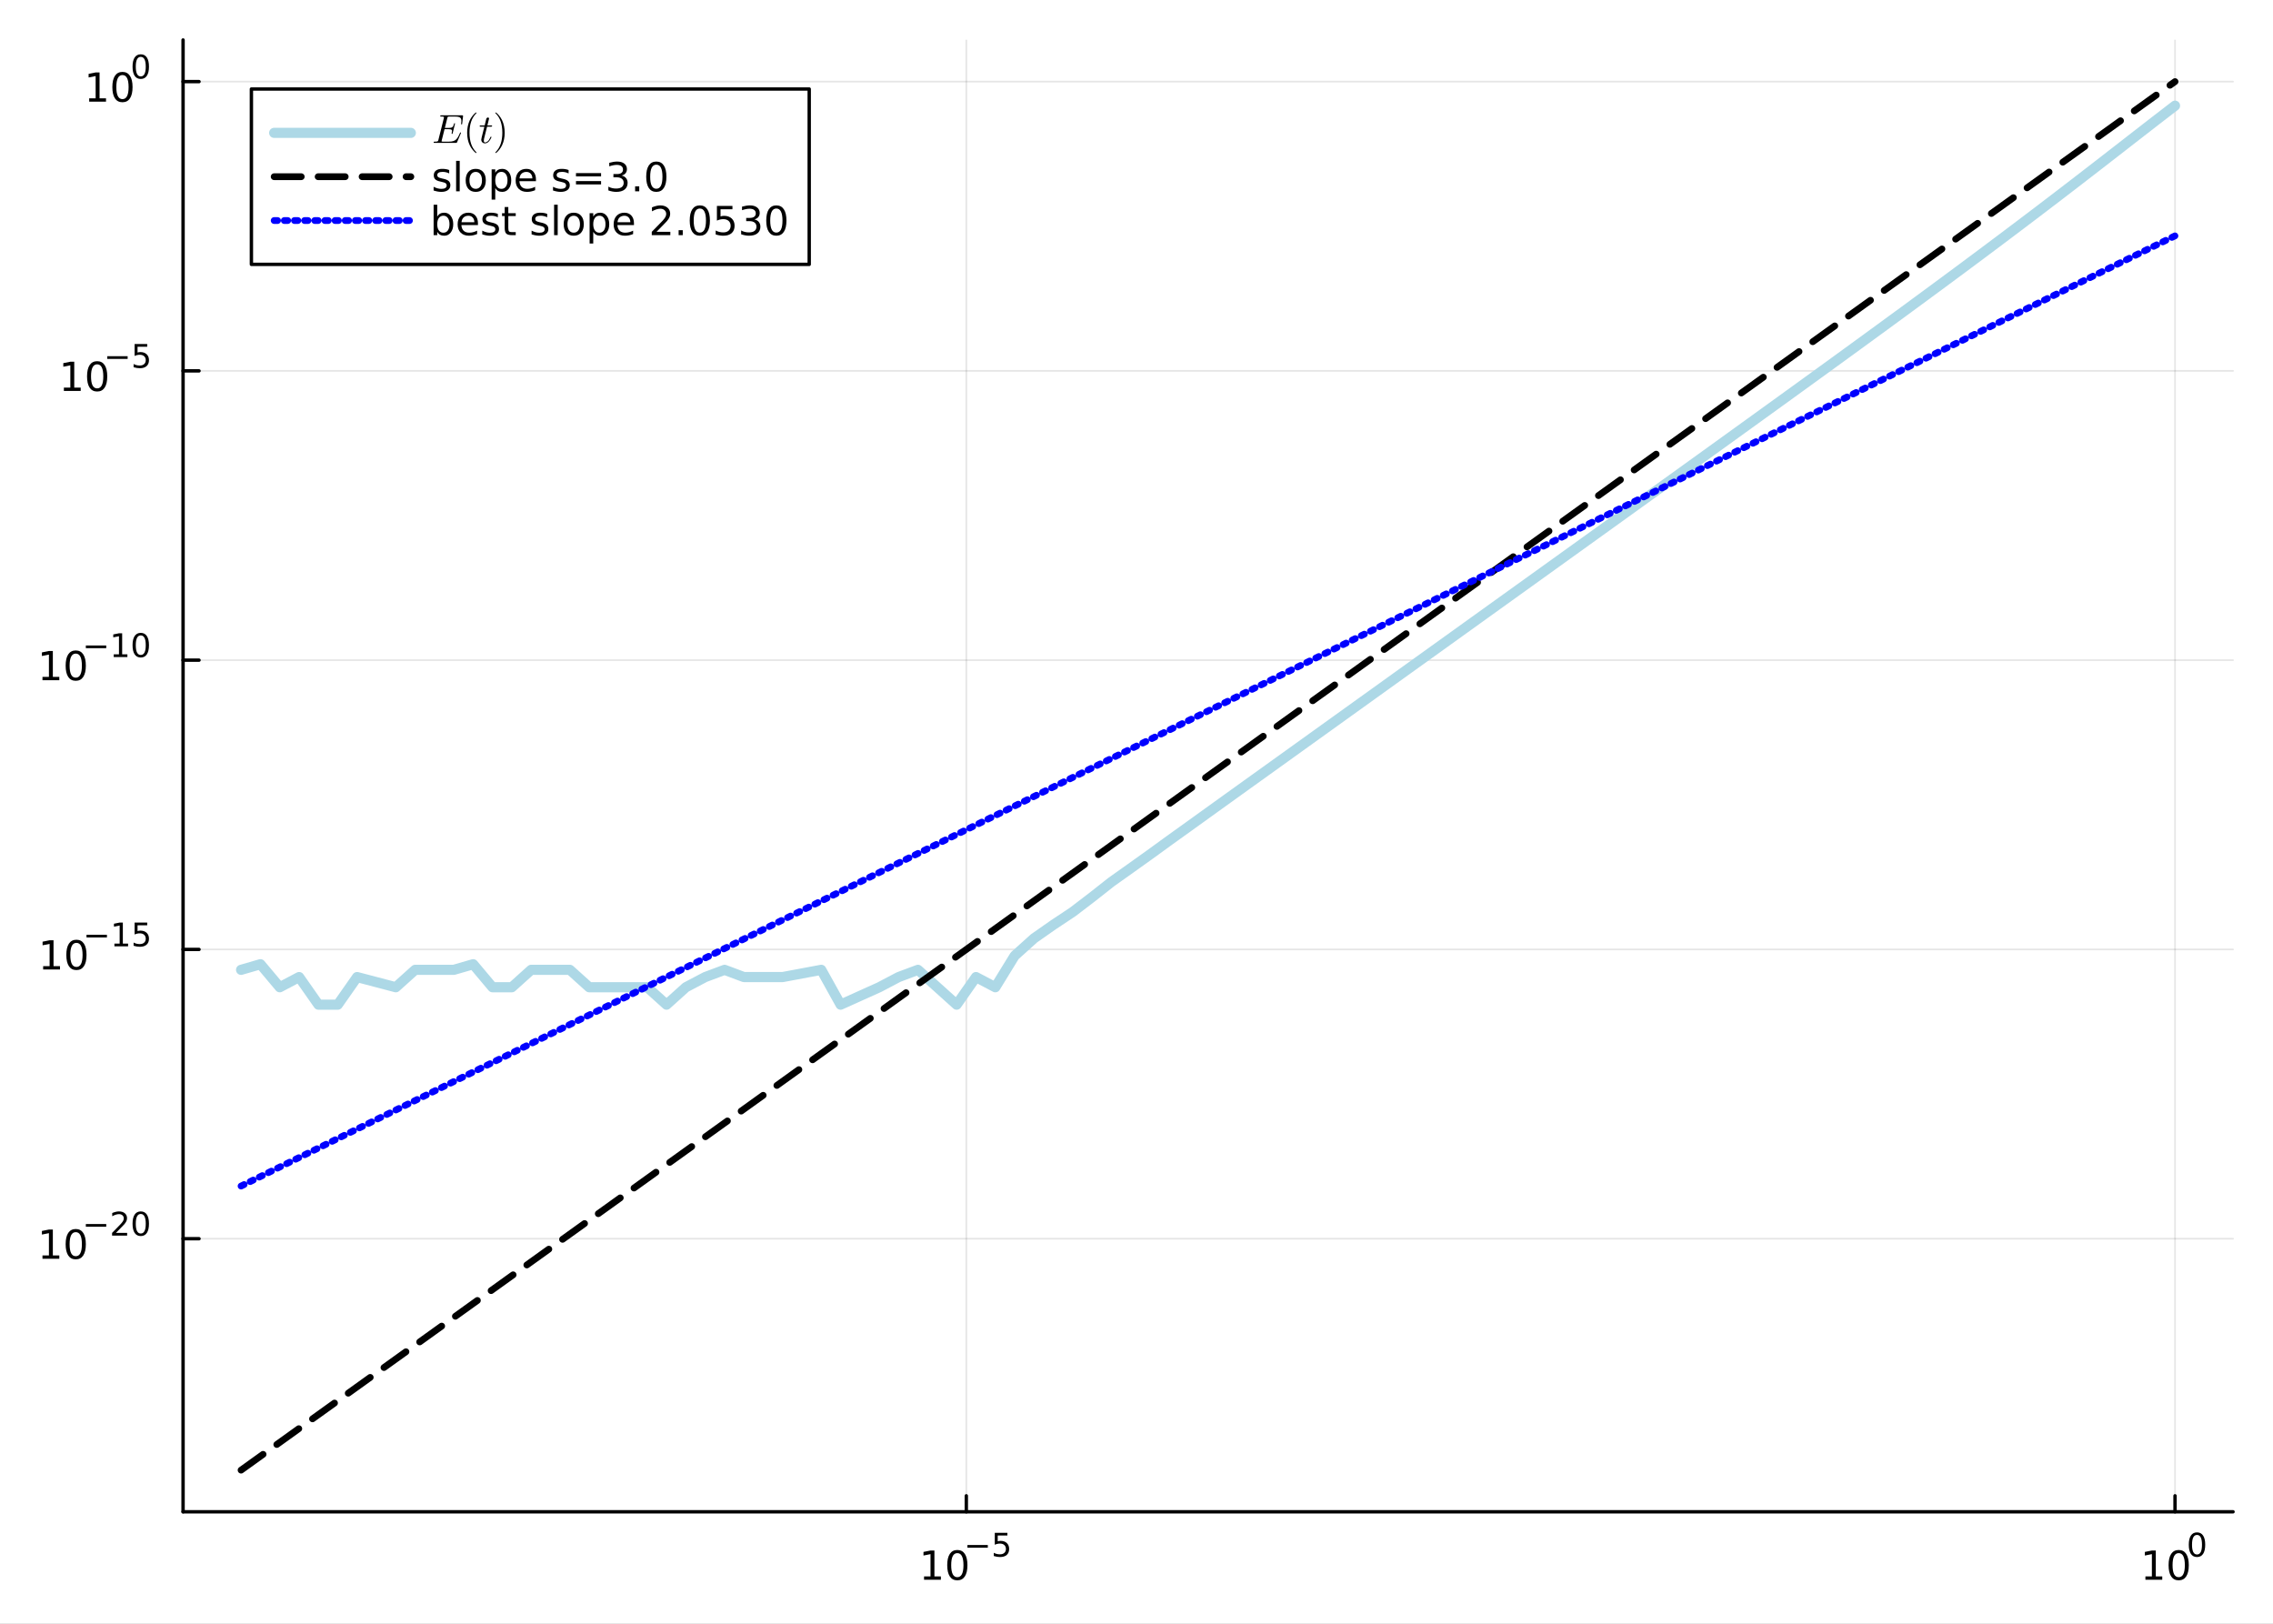 <?xml version="1.0" encoding="utf-8"?>
<svg xmlns="http://www.w3.org/2000/svg" xmlns:xlink="http://www.w3.org/1999/xlink" width="672" height="480" viewBox="0 0 2688 1920">
<rect x="0" y="0" width="2688" height="1920" fill="#808080" stroke="none"/>
<defs>
  <clipPath id="clip130">
    <rect x="0" y="0" width="2688" height="1920"/>
  </clipPath>
</defs>
<path clip-path="url(#clip130)" d="M0 1920 L2688 1920 L2688 0 L0 0  Z" fill="#ffffff" fill-rule="evenodd" fill-opacity="1"/>
<defs>
  <clipPath id="clip131">
    <rect x="537" y="0" width="1883" height="1883"/>
  </clipPath>
</defs>
<path clip-path="url(#clip130)" d="M216.487 1787.62 L2640.76 1787.62 L2640.76 47.244 L216.487 47.244  Z" fill="#ffffff" fill-rule="evenodd" fill-opacity="1"/>
<defs>
  <clipPath id="clip132">
    <rect x="216" y="47" width="2425" height="1741"/>
  </clipPath>
</defs>
<polyline clip-path="url(#clip132)" style="stroke:#000000; stroke-linecap:round; stroke-linejoin:round; stroke-width:2; stroke-opacity:0.1; fill:none" points="1142.74,1787.62 1142.74,47.244 "/>
<polyline clip-path="url(#clip132)" style="stroke:#000000; stroke-linecap:round; stroke-linejoin:round; stroke-width:2; stroke-opacity:0.1; fill:none" points="2572.14,1787.62 2572.14,47.244 "/>
<polyline clip-path="url(#clip132)" style="stroke:#000000; stroke-linecap:round; stroke-linejoin:round; stroke-width:2; stroke-opacity:0.1; fill:none" points="216.487,1464.72 2640.76,1464.72 "/>
<polyline clip-path="url(#clip132)" style="stroke:#000000; stroke-linecap:round; stroke-linejoin:round; stroke-width:2; stroke-opacity:0.1; fill:none" points="216.487,1122.66 2640.76,1122.66 "/>
<polyline clip-path="url(#clip132)" style="stroke:#000000; stroke-linecap:round; stroke-linejoin:round; stroke-width:2; stroke-opacity:0.1; fill:none" points="216.487,780.61 2640.76,780.61 "/>
<polyline clip-path="url(#clip132)" style="stroke:#000000; stroke-linecap:round; stroke-linejoin:round; stroke-width:2; stroke-opacity:0.1; fill:none" points="216.487,438.555 2640.76,438.555 "/>
<polyline clip-path="url(#clip132)" style="stroke:#000000; stroke-linecap:round; stroke-linejoin:round; stroke-width:2; stroke-opacity:0.1; fill:none" points="216.487,96.5 2640.76,96.5 "/>
<polyline clip-path="url(#clip130)" style="stroke:#000000; stroke-linecap:round; stroke-linejoin:round; stroke-width:4; stroke-opacity:1; fill:none" points="216.487,1787.62 2640.76,1787.62 "/>
<polyline clip-path="url(#clip130)" style="stroke:#000000; stroke-linecap:round; stroke-linejoin:round; stroke-width:4; stroke-opacity:1; fill:none" points="1142.74,1787.62 1142.74,1768.72 "/>
<polyline clip-path="url(#clip130)" style="stroke:#000000; stroke-linecap:round; stroke-linejoin:round; stroke-width:4; stroke-opacity:1; fill:none" points="2572.14,1787.62 2572.14,1768.72 "/>
<path clip-path="url(#clip130)" d="M1092.76 1864.05 L1100.4 1864.05 L1100.4 1837.68 L1092.09 1839.35 L1092.09 1835.09 L1100.35 1833.42 L1105.03 1833.42 L1105.03 1864.05 L1112.67 1864.05 L1112.67 1867.98 L1092.76 1867.98 L1092.76 1864.05 Z" fill="#000000" fill-rule="nonzero" fill-opacity="1" /><path clip-path="url(#clip130)" d="M1132.11 1836.5 Q1128.5 1836.5 1126.67 1840.07 Q1124.87 1843.61 1124.87 1850.74 Q1124.87 1857.84 1126.67 1861.41 Q1128.5 1864.95 1132.11 1864.95 Q1135.75 1864.95 1137.55 1861.41 Q1139.38 1857.84 1139.38 1850.74 Q1139.38 1843.61 1137.55 1840.07 Q1135.75 1836.5 1132.11 1836.5 M1132.11 1832.8 Q1137.92 1832.8 1140.98 1837.4 Q1144.06 1841.99 1144.06 1850.74 Q1144.06 1859.46 1140.98 1864.07 Q1137.92 1868.65 1132.11 1868.65 Q1126.3 1868.65 1123.23 1864.07 Q1120.17 1859.46 1120.17 1850.74 Q1120.17 1841.99 1123.23 1837.4 Q1126.3 1832.8 1132.11 1832.8 Z" fill="#000000" fill-rule="nonzero" fill-opacity="1" /><path clip-path="url(#clip130)" d="M1144.06 1826.9 L1168.17 1826.9 L1168.17 1830.1 L1144.06 1830.1 L1144.06 1826.9 Z" fill="#000000" fill-rule="nonzero" fill-opacity="1" /><path clip-path="url(#clip130)" d="M1176.41 1812.49 L1191.32 1812.49 L1191.32 1815.69 L1179.89 1815.69 L1179.89 1822.57 Q1180.71 1822.29 1181.54 1822.16 Q1182.37 1822.01 1183.2 1822.01 Q1187.9 1822.01 1190.65 1824.59 Q1193.39 1827.16 1193.39 1831.56 Q1193.39 1836.1 1190.57 1838.62 Q1187.75 1841.12 1182.61 1841.12 Q1180.85 1841.12 1179 1840.82 Q1177.18 1840.52 1175.22 1839.91 L1175.22 1836.1 Q1176.92 1837.02 1178.72 1837.47 Q1180.53 1837.92 1182.54 1837.92 Q1185.79 1837.92 1187.69 1836.21 Q1189.59 1834.5 1189.59 1831.56 Q1189.59 1828.63 1187.69 1826.92 Q1185.79 1825.21 1182.54 1825.21 Q1181.02 1825.21 1179.49 1825.54 Q1177.99 1825.88 1176.41 1826.6 L1176.41 1812.49 Z" fill="#000000" fill-rule="nonzero" fill-opacity="1" /><path clip-path="url(#clip130)" d="M2537.13 1864.05 L2544.77 1864.05 L2544.77 1837.68 L2536.46 1839.35 L2536.46 1835.09 L2544.72 1833.42 L2549.4 1833.42 L2549.4 1864.05 L2557.03 1864.05 L2557.03 1867.98 L2537.13 1867.98 L2537.13 1864.05 Z" fill="#000000" fill-rule="nonzero" fill-opacity="1" /><path clip-path="url(#clip130)" d="M2576.48 1836.5 Q2572.87 1836.5 2571.04 1840.07 Q2569.23 1843.61 2569.23 1850.74 Q2569.23 1857.84 2571.04 1861.41 Q2572.87 1864.95 2576.48 1864.95 Q2580.11 1864.95 2581.92 1861.41 Q2583.75 1857.84 2583.75 1850.74 Q2583.75 1843.61 2581.92 1840.07 Q2580.11 1836.5 2576.48 1836.5 M2576.48 1832.8 Q2582.29 1832.8 2585.34 1837.4 Q2588.42 1841.99 2588.42 1850.74 Q2588.42 1859.46 2585.34 1864.07 Q2582.29 1868.65 2576.48 1868.65 Q2570.67 1868.65 2567.59 1864.07 Q2564.53 1859.46 2564.53 1850.74 Q2564.53 1841.99 2567.59 1837.4 Q2570.67 1832.8 2576.48 1832.8 Z" fill="#000000" fill-rule="nonzero" fill-opacity="1" /><path clip-path="url(#clip130)" d="M2598.13 1814.99 Q2595.19 1814.99 2593.71 1817.89 Q2592.24 1820.77 2592.24 1826.56 Q2592.24 1832.33 2593.71 1835.23 Q2595.19 1838.11 2598.13 1838.11 Q2601.08 1838.11 2602.55 1835.23 Q2604.03 1832.33 2604.03 1826.56 Q2604.03 1820.77 2602.55 1817.89 Q2601.08 1814.99 2598.13 1814.99 M2598.13 1811.98 Q2602.85 1811.98 2605.33 1815.73 Q2607.83 1819.45 2607.83 1826.56 Q2607.83 1833.65 2605.33 1837.39 Q2602.85 1841.12 2598.13 1841.12 Q2593.41 1841.12 2590.91 1837.39 Q2588.42 1833.65 2588.42 1826.56 Q2588.42 1819.45 2590.91 1815.73 Q2593.41 1811.98 2598.13 1811.98 Z" fill="#000000" fill-rule="nonzero" fill-opacity="1" /><polyline clip-path="url(#clip130)" style="stroke:#000000; stroke-linecap:round; stroke-linejoin:round; stroke-width:4; stroke-opacity:1; fill:none" points="216.487,1787.62 216.487,47.244 "/>
<polyline clip-path="url(#clip130)" style="stroke:#000000; stroke-linecap:round; stroke-linejoin:round; stroke-width:4; stroke-opacity:1; fill:none" points="216.487,1464.72 235.385,1464.72 "/>
<polyline clip-path="url(#clip130)" style="stroke:#000000; stroke-linecap:round; stroke-linejoin:round; stroke-width:4; stroke-opacity:1; fill:none" points="216.487,1122.66 235.385,1122.66 "/>
<polyline clip-path="url(#clip130)" style="stroke:#000000; stroke-linecap:round; stroke-linejoin:round; stroke-width:4; stroke-opacity:1; fill:none" points="216.487,780.61 235.385,780.61 "/>
<polyline clip-path="url(#clip130)" style="stroke:#000000; stroke-linecap:round; stroke-linejoin:round; stroke-width:4; stroke-opacity:1; fill:none" points="216.487,438.555 235.385,438.555 "/>
<polyline clip-path="url(#clip130)" style="stroke:#000000; stroke-linecap:round; stroke-linejoin:round; stroke-width:4; stroke-opacity:1; fill:none" points="216.487,96.5 235.385,96.5 "/>
<path clip-path="url(#clip130)" d="M50.223 1484.51 L57.862 1484.51 L57.862 1458.15 L49.552 1459.81 L49.552 1455.55 L57.816 1453.89 L62.492 1453.89 L62.492 1484.51 L70.131 1484.51 L70.131 1488.45 L50.223 1488.45 L50.223 1484.51 Z" fill="#000000" fill-rule="nonzero" fill-opacity="1" /><path clip-path="url(#clip130)" d="M89.575 1456.97 Q85.964 1456.97 84.135 1460.53 Q82.33 1464.07 82.33 1471.2 Q82.33 1478.31 84.135 1481.87 Q85.964 1485.41 89.575 1485.41 Q93.209 1485.41 95.015 1481.87 Q96.844 1478.31 96.844 1471.2 Q96.844 1464.07 95.015 1460.53 Q93.209 1456.97 89.575 1456.97 M89.575 1453.26 Q95.385 1453.26 98.441 1457.87 Q101.519 1462.45 101.519 1471.2 Q101.519 1479.93 98.441 1484.53 Q95.385 1489.12 89.575 1489.12 Q83.765 1489.12 80.686 1484.53 Q77.631 1479.93 77.631 1471.2 Q77.631 1462.45 80.686 1457.87 Q83.765 1453.26 89.575 1453.26 Z" fill="#000000" fill-rule="nonzero" fill-opacity="1" /><path clip-path="url(#clip130)" d="M101.519 1447.36 L125.631 1447.36 L125.631 1450.56 L101.519 1450.56 L101.519 1447.36 Z" fill="#000000" fill-rule="nonzero" fill-opacity="1" /><path clip-path="url(#clip130)" d="M137.104 1457.84 L150.363 1457.84 L150.363 1461.04 L132.533 1461.04 L132.533 1457.84 Q134.696 1455.6 138.42 1451.84 Q142.163 1448.06 143.122 1446.97 Q144.947 1444.92 145.661 1443.51 Q146.395 1442.08 146.395 1440.71 Q146.395 1438.47 144.815 1437.06 Q143.254 1435.65 140.734 1435.65 Q138.947 1435.65 136.953 1436.27 Q134.978 1436.89 132.722 1438.15 L132.722 1434.31 Q135.016 1433.39 137.01 1432.92 Q139.003 1432.45 140.658 1432.45 Q145.022 1432.45 147.617 1434.63 Q150.213 1436.81 150.213 1440.46 Q150.213 1442.19 149.554 1443.75 Q148.915 1445.29 147.204 1447.4 Q146.733 1447.95 144.213 1450.56 Q141.693 1453.16 137.104 1457.84 Z" fill="#000000" fill-rule="nonzero" fill-opacity="1" /><path clip-path="url(#clip130)" d="M166.463 1435.46 Q163.529 1435.46 162.043 1438.35 Q160.576 1441.23 160.576 1447.02 Q160.576 1452.8 162.043 1455.69 Q163.529 1458.57 166.463 1458.57 Q169.415 1458.57 170.882 1455.69 Q172.368 1452.8 172.368 1447.02 Q172.368 1441.23 170.882 1438.35 Q169.415 1435.46 166.463 1435.46 M166.463 1432.45 Q171.183 1432.45 173.666 1436.19 Q176.167 1439.92 176.167 1447.02 Q176.167 1454.11 173.666 1457.86 Q171.183 1461.58 166.463 1461.58 Q161.742 1461.58 159.24 1457.86 Q156.758 1454.11 156.758 1447.02 Q156.758 1439.92 159.24 1436.19 Q161.742 1432.45 166.463 1432.45 Z" fill="#000000" fill-rule="nonzero" fill-opacity="1" /><path clip-path="url(#clip130)" d="M51.032 1142.46 L58.671 1142.46 L58.671 1116.09 L50.361 1117.76 L50.361 1113.5 L58.625 1111.83 L63.301 1111.83 L63.301 1142.46 L70.939 1142.46 L70.939 1146.39 L51.032 1146.39 L51.032 1142.46 Z" fill="#000000" fill-rule="nonzero" fill-opacity="1" /><path clip-path="url(#clip130)" d="M90.384 1114.91 Q86.773 1114.91 84.944 1118.48 Q83.138 1122.02 83.138 1129.15 Q83.138 1136.25 84.944 1139.82 Q86.773 1143.36 90.384 1143.36 Q94.018 1143.36 95.824 1139.82 Q97.652 1136.25 97.652 1129.15 Q97.652 1122.02 95.824 1118.48 Q94.018 1114.91 90.384 1114.91 M90.384 1111.21 Q96.194 1111.21 99.249 1115.81 Q102.328 1120.4 102.328 1129.15 Q102.328 1137.87 99.249 1142.48 Q96.194 1147.06 90.384 1147.06 Q84.574 1147.06 81.495 1142.48 Q78.439 1137.87 78.439 1129.15 Q78.439 1120.4 81.495 1115.81 Q84.574 1111.21 90.384 1111.21 Z" fill="#000000" fill-rule="nonzero" fill-opacity="1" /><path clip-path="url(#clip130)" d="M102.328 1105.31 L126.44 1105.31 L126.44 1108.51 L102.328 1108.51 L102.328 1105.31 Z" fill="#000000" fill-rule="nonzero" fill-opacity="1" /><path clip-path="url(#clip130)" d="M135.298 1115.78 L141.505 1115.78 L141.505 1094.36 L134.753 1095.72 L134.753 1092.26 L141.467 1090.9 L145.266 1090.9 L145.266 1115.78 L151.473 1115.78 L151.473 1118.98 L135.298 1118.98 L135.298 1115.78 Z" fill="#000000" fill-rule="nonzero" fill-opacity="1" /><path clip-path="url(#clip130)" d="M159.184 1090.9 L174.099 1090.9 L174.099 1094.1 L162.663 1094.1 L162.663 1100.98 Q163.491 1100.7 164.319 1100.57 Q165.146 1100.42 165.974 1100.42 Q170.676 1100.42 173.422 1102.99 Q176.167 1105.57 176.167 1109.97 Q176.167 1114.51 173.346 1117.03 Q170.525 1119.53 165.391 1119.53 Q163.623 1119.53 161.78 1119.23 Q159.955 1118.93 157.999 1118.32 L157.999 1114.51 Q159.692 1115.43 161.497 1115.88 Q163.303 1116.33 165.315 1116.33 Q168.569 1116.33 170.469 1114.62 Q172.368 1112.91 172.368 1109.97 Q172.368 1107.04 170.469 1105.33 Q168.569 1103.62 165.315 1103.62 Q163.792 1103.62 162.269 1103.95 Q160.764 1104.29 159.184 1105.01 L159.184 1090.9 Z" fill="#000000" fill-rule="nonzero" fill-opacity="1" /><path clip-path="url(#clip130)" d="M50.223 800.402 L57.862 800.402 L57.862 774.036 L49.552 775.703 L49.552 771.444 L57.816 769.777 L62.492 769.777 L62.492 800.402 L70.131 800.402 L70.131 804.337 L50.223 804.337 L50.223 800.402 Z" fill="#000000" fill-rule="nonzero" fill-opacity="1" /><path clip-path="url(#clip130)" d="M89.575 772.856 Q85.964 772.856 84.135 776.421 Q82.33 779.962 82.33 787.092 Q82.33 794.198 84.135 797.763 Q85.964 801.305 89.575 801.305 Q93.209 801.305 95.015 797.763 Q96.844 794.198 96.844 787.092 Q96.844 779.962 95.015 776.421 Q93.209 772.856 89.575 772.856 M89.575 769.152 Q95.385 769.152 98.441 773.759 Q101.519 778.342 101.519 787.092 Q101.519 795.819 98.441 800.425 Q95.385 805.008 89.575 805.008 Q83.765 805.008 80.686 800.425 Q77.631 795.819 77.631 787.092 Q77.631 778.342 80.686 773.759 Q83.765 769.152 89.575 769.152 Z" fill="#000000" fill-rule="nonzero" fill-opacity="1" /><path clip-path="url(#clip130)" d="M101.519 763.253 L125.631 763.253 L125.631 766.451 L101.519 766.451 L101.519 763.253 Z" fill="#000000" fill-rule="nonzero" fill-opacity="1" /><path clip-path="url(#clip130)" d="M134.489 773.729 L140.696 773.729 L140.696 752.307 L133.944 753.661 L133.944 750.201 L140.658 748.847 L144.458 748.847 L144.458 773.729 L150.664 773.729 L150.664 776.927 L134.489 776.927 L134.489 773.729 Z" fill="#000000" fill-rule="nonzero" fill-opacity="1" /><path clip-path="url(#clip130)" d="M166.463 751.348 Q163.529 751.348 162.043 754.245 Q160.576 757.122 160.576 762.915 Q160.576 768.689 162.043 771.585 Q163.529 774.463 166.463 774.463 Q169.415 774.463 170.882 771.585 Q172.368 768.689 172.368 762.915 Q172.368 757.122 170.882 754.245 Q169.415 751.348 166.463 751.348 M166.463 748.339 Q171.183 748.339 173.666 752.082 Q176.167 755.806 176.167 762.915 Q176.167 770.005 173.666 773.748 Q171.183 777.472 166.463 777.472 Q161.742 777.472 159.24 773.748 Q156.758 770.005 156.758 762.915 Q156.758 755.806 159.24 752.082 Q161.742 748.339 166.463 748.339 Z" fill="#000000" fill-rule="nonzero" fill-opacity="1" /><path clip-path="url(#clip130)" d="M75.539 458.347 L83.177 458.347 L83.177 431.982 L74.867 433.648 L74.867 429.389 L83.131 427.722 L87.807 427.722 L87.807 458.347 L95.446 458.347 L95.446 462.282 L75.539 462.282 L75.539 458.347 Z" fill="#000000" fill-rule="nonzero" fill-opacity="1" /><path clip-path="url(#clip130)" d="M114.89 430.801 Q111.279 430.801 109.451 434.366 Q107.645 437.907 107.645 445.037 Q107.645 452.144 109.451 455.708 Q111.279 459.25 114.89 459.25 Q118.525 459.25 120.33 455.708 Q122.159 452.144 122.159 445.037 Q122.159 437.907 120.33 434.366 Q118.525 430.801 114.89 430.801 M114.89 427.097 Q120.7 427.097 123.756 431.704 Q126.835 436.287 126.835 445.037 Q126.835 453.764 123.756 458.37 Q120.7 462.954 114.89 462.954 Q109.08 462.954 106.001 458.37 Q102.946 453.764 102.946 445.037 Q102.946 436.287 106.001 431.704 Q109.08 427.097 114.89 427.097 Z" fill="#000000" fill-rule="nonzero" fill-opacity="1" /><path clip-path="url(#clip130)" d="M126.835 421.199 L150.946 421.199 L150.946 424.396 L126.835 424.396 L126.835 421.199 Z" fill="#000000" fill-rule="nonzero" fill-opacity="1" /><path clip-path="url(#clip130)" d="M159.184 406.792 L174.099 406.792 L174.099 409.989 L162.663 409.989 L162.663 416.873 Q163.491 416.591 164.319 416.459 Q165.146 416.309 165.974 416.309 Q170.676 416.309 173.422 418.885 Q176.167 421.462 176.167 425.863 Q176.167 430.396 173.346 432.916 Q170.525 435.417 165.391 435.417 Q163.623 435.417 161.78 435.116 Q159.955 434.816 157.999 434.214 L157.999 430.396 Q159.692 431.317 161.497 431.769 Q163.303 432.22 165.315 432.22 Q168.569 432.22 170.469 430.509 Q172.368 428.797 172.368 425.863 Q172.368 422.929 170.469 421.218 Q168.569 419.506 165.315 419.506 Q163.792 419.506 162.269 419.845 Q160.764 420.183 159.184 420.898 L159.184 406.792 Z" fill="#000000" fill-rule="nonzero" fill-opacity="1" /><path clip-path="url(#clip130)" d="M105.462 116.292 L113.101 116.292 L113.101 89.927 L104.791 91.594 L104.791 87.334 L113.054 85.668 L117.73 85.668 L117.73 116.292 L125.369 116.292 L125.369 120.228 L105.462 120.228 L105.462 116.292 Z" fill="#000000" fill-rule="nonzero" fill-opacity="1" /><path clip-path="url(#clip130)" d="M144.813 88.746 Q141.202 88.746 139.374 92.311 Q137.568 95.853 137.568 102.982 Q137.568 110.089 139.374 113.654 Q141.202 117.195 144.813 117.195 Q148.448 117.195 150.253 113.654 Q152.082 110.089 152.082 102.982 Q152.082 95.853 150.253 92.311 Q148.448 88.746 144.813 88.746 M144.813 85.043 Q150.624 85.043 153.679 89.649 Q156.758 94.232 156.758 102.982 Q156.758 111.709 153.679 116.316 Q150.624 120.899 144.813 120.899 Q139.003 120.899 135.925 116.316 Q132.869 111.709 132.869 102.982 Q132.869 94.232 135.925 89.649 Q139.003 85.043 144.813 85.043 Z" fill="#000000" fill-rule="nonzero" fill-opacity="1" /><path clip-path="url(#clip130)" d="M166.463 67.239 Q163.529 67.239 162.043 70.135 Q160.576 73.013 160.576 78.805 Q160.576 84.579 162.043 87.476 Q163.529 90.353 166.463 90.353 Q169.415 90.353 170.882 87.476 Q172.368 84.579 172.368 78.805 Q172.368 73.013 170.882 70.135 Q169.415 67.239 166.463 67.239 M166.463 64.229 Q171.183 64.229 173.666 67.972 Q176.167 71.696 176.167 78.805 Q176.167 85.896 173.666 89.639 Q171.183 93.363 166.463 93.363 Q161.742 93.363 159.24 89.639 Q156.758 85.896 156.758 78.805 Q156.758 71.696 159.24 67.972 Q161.742 64.229 166.463 64.229 Z" fill="#000000" fill-rule="nonzero" fill-opacity="1" /><polyline clip-path="url(#clip132)" style="stroke:#add8e6; stroke-linecap:round; stroke-linejoin:round; stroke-width:12; stroke-opacity:1; fill:none" points="285.099,1146.78 307.969,1140.15 330.84,1167.37 353.71,1155.33 376.581,1187.97 399.451,1187.97 422.322,1155.33 468.063,1167.37 490.933,1146.78 513.803,1146.78 536.674,1146.78 559.544,1140.15 582.415,1167.37 605.285,1167.37 628.156,1146.78 673.897,1146.78 696.767,1167.37 765.378,1167.37 788.249,1187.97 811.119,1167.37 833.99,1155.33 856.86,1146.78 879.731,1155.33 925.472,1155.33 971.213,1146.78 994.083,1187.97 1039.82,1167.37 1062.69,1155.33 1085.56,1146.78 1108.44,1167.37 1131.31,1187.97 1154.18,1155.33 1177.05,1167.37 1199.92,1130.15 1222.79,1109.56 1245.66,1093.55 1268.53,1078.37 1291.4,1060.91 1314.27,1042.9 1337.14,1026.66 1360.01,1010.33 1382.88,993.717 1405.75,977.319 1428.62,960.849 1451.49,944.399 1474.36,927.977 1497.23,911.572 1520.1,895.155 1542.97,878.729 1565.84,862.311 1588.71,845.893 1611.59,829.471 1634.46,813.05 1657.33,796.628 1680.2,780.206 1703.07,763.783 1725.94,747.359 1748.81,730.935 1771.68,714.509 1794.55,698.081 1817.42,681.652 1840.29,665.221 1863.16,648.787 1886.03,632.35 1908.9,615.91 1931.77,599.465 1954.64,583.015 1977.51,566.558 2000.38,550.094 2023.25,533.621 2046.12,517.137 2068.99,500.64 2091.86,484.128 2114.74,467.597 2137.61,451.044 2160.48,434.466 2183.35,417.857 2206.22,401.211 2229.09,384.523 2251.96,367.786 2274.83,350.991 2297.7,334.129 2320.57,317.192 2343.44,300.168 2366.31,283.05 2389.18,265.827 2412.05,248.492 2434.92,231.044 2457.79,213.483 2480.66,195.821 2503.53,178.082 2526.4,160.309 2549.27,142.571 2572.14,124.972 "/>
<polyline clip-path="url(#clip132)" style="stroke:#000000; stroke-linecap:round; stroke-linejoin:round; stroke-width:8; stroke-opacity:1; fill:none" stroke-dasharray="32, 20" points="285.099,1738.36 307.969,1721.94 330.84,1705.53 353.71,1689.11 376.581,1672.69 399.451,1656.27 422.322,1639.85 468.063,1607.01 490.933,1590.6 513.803,1574.18 536.674,1557.76 559.544,1541.34 582.415,1524.92 605.285,1508.5 628.156,1492.08 673.897,1459.25 696.767,1442.83 765.378,1393.57 788.249,1377.15 811.119,1360.73 833.99,1344.32 856.86,1327.9 879.731,1311.48 925.472,1278.64 971.213,1245.8 994.083,1229.39 1039.82,1196.55 1062.69,1180.13 1085.56,1163.71 1108.44,1147.29 1131.31,1130.87 1154.18,1114.45 1177.05,1098.04 1199.92,1081.62 1222.79,1065.2 1245.66,1048.78 1268.53,1032.36 1291.4,1015.94 1314.27,999.525 1337.14,983.106 1360.01,966.687 1382.88,950.269 1405.75,933.85 1428.62,917.431 1451.49,901.013 1474.36,884.594 1497.23,868.176 1520.1,851.757 1542.97,835.338 1565.84,818.92 1588.71,802.501 1611.59,786.082 1634.46,769.664 1657.33,753.245 1680.2,736.826 1703.07,720.408 1725.94,703.989 1748.81,687.571 1771.68,671.152 1794.55,654.733 1817.42,638.315 1840.29,621.896 1863.16,605.477 1886.03,589.059 1908.9,572.64 1931.77,556.222 1954.64,539.803 1977.51,523.384 2000.38,506.966 2023.25,490.547 2046.12,474.128 2068.99,457.71 2091.86,441.291 2114.74,424.873 2137.61,408.454 2160.48,392.035 2183.35,375.617 2206.22,359.198 2229.09,342.779 2251.96,326.361 2274.83,309.942 2297.7,293.524 2320.57,277.105 2343.44,260.686 2366.31,244.268 2389.18,227.849 2412.05,211.43 2434.92,195.012 2457.79,178.593 2480.66,162.174 2503.53,145.756 2526.4,129.337 2549.27,112.919 2572.14,96.5 "/>
<polyline clip-path="url(#clip132)" style="stroke:#0000ff; stroke-linecap:round; stroke-linejoin:round; stroke-width:8; stroke-opacity:1; fill:none" stroke-dasharray="4, 8" points="285.099,1402.45 307.969,1391.22 330.84,1379.98 353.71,1368.75 376.581,1357.51 399.451,1346.27 422.322,1335.04 468.063,1312.57 490.933,1301.33 513.803,1290.1 536.674,1278.86 559.544,1267.62 582.415,1256.39 605.285,1245.15 628.156,1233.92 673.897,1211.45 696.767,1200.21 765.378,1166.5 788.249,1155.27 811.119,1144.03 833.99,1132.8 856.86,1121.56 879.731,1110.33 925.472,1087.85 971.213,1065.38 994.083,1054.15 1039.82,1031.68 1062.69,1020.44 1085.56,1009.2 1108.44,997.969 1131.31,986.733 1154.18,975.497 1177.05,964.262 1199.92,953.026 1222.79,941.79 1245.66,930.555 1268.53,919.319 1291.4,908.083 1314.27,896.848 1337.14,885.612 1360.01,874.376 1382.88,863.141 1405.75,851.905 1428.62,840.669 1451.49,829.434 1474.36,818.198 1497.23,806.962 1520.1,795.727 1542.97,784.491 1565.84,773.255 1588.71,762.02 1611.59,750.784 1634.46,739.548 1657.33,728.313 1680.2,717.077 1703.07,705.841 1725.94,694.606 1748.81,683.37 1771.68,672.134 1794.55,660.899 1817.42,649.663 1840.29,638.427 1863.16,627.192 1886.03,615.956 1908.9,604.721 1931.77,593.485 1954.64,582.249 1977.51,571.014 2000.38,559.778 2023.25,548.542 2046.12,537.307 2068.99,526.071 2091.86,514.835 2114.74,503.6 2137.61,492.364 2160.48,481.128 2183.35,469.893 2206.22,458.657 2229.09,447.421 2251.96,436.186 2274.83,424.95 2297.7,413.714 2320.57,402.479 2343.44,391.243 2366.31,380.007 2389.18,368.772 2412.05,357.536 2434.92,346.3 2457.79,335.065 2480.66,323.829 2503.53,312.593 2526.4,301.358 2549.27,290.122 2572.14,278.886 "/>
<path clip-path="url(#clip130)" d="M297.296 312.617 L956.966 312.617 L956.966 105.257 L297.296 105.257  Z" fill="#ffffff" fill-rule="evenodd" fill-opacity="1"/>
<polyline clip-path="url(#clip130)" style="stroke:#000000; stroke-linecap:round; stroke-linejoin:round; stroke-width:4; stroke-opacity:1; fill:none" points="297.296,312.617 956.966,312.617 956.966,105.257 297.296,105.257 297.296,312.617 "/>
<polyline clip-path="url(#clip130)" style="stroke:#add8e6; stroke-linecap:round; stroke-linejoin:round; stroke-width:12; stroke-opacity:1; fill:none" points="324.233,157.097 485.851,157.097 "/>
<path clip-path="url(#clip130)" d="M547.569 137.655 L546.609 145.946 Q546.539 146.696 546.422 146.93 Q546.304 147.141 545.93 147.141 Q545.649 147.141 545.485 146.977 Q545.344 146.789 545.344 146.578 Q545.344 146.461 545.368 146.157 Q545.391 145.852 545.391 145.712 Q545.602 144.26 545.602 143.159 Q545.602 141.121 544.993 140.02 Q544.384 138.896 542.815 138.381 Q541.245 137.842 538.294 137.842 L531.548 137.842 Q530.002 137.842 529.628 138.123 Q529.276 138.404 528.948 139.716 L526.067 151.263 L530.588 151.263 Q532.274 151.263 533.282 151.052 Q534.312 150.841 534.991 150.256 Q535.694 149.647 536.069 148.827 Q536.467 148.007 536.865 146.532 Q536.982 146.04 537.099 145.852 Q537.24 145.665 537.544 145.665 Q537.779 145.665 537.943 145.829 Q538.107 145.969 538.107 146.18 L535.366 157.4 Q535.226 157.962 535.085 158.173 Q534.945 158.36 534.664 158.36 Q534.359 158.36 534.195 158.196 Q534.031 158.032 534.031 157.845 Q534.031 157.657 534.172 157.306 Q534.523 155.783 534.523 154.964 Q534.523 154.495 534.476 154.261 Q534.453 154.027 534.242 153.699 Q534.055 153.348 533.633 153.184 Q533.211 153.02 532.415 152.903 Q531.619 152.762 530.424 152.762 L525.693 152.762 L522.414 165.855 Q522.179 166.722 522.179 166.956 Q522.179 167.214 522.296 167.307 Q522.437 167.378 522.812 167.424 Q523.233 167.495 523.866 167.495 L530.869 167.495 Q532.415 167.495 533.656 167.354 Q534.898 167.214 535.928 166.862 Q536.982 166.511 537.779 166.113 Q538.575 165.715 539.325 164.989 Q540.074 164.239 540.589 163.583 Q541.128 162.904 541.761 161.756 Q542.393 160.609 542.838 159.672 Q543.283 158.711 543.962 157.165 Q544.15 156.603 544.595 156.603 Q544.852 156.603 544.993 156.744 Q545.133 156.861 545.157 156.978 L545.157 157.119 Q545.016 157.564 544.923 157.798 L540.519 168.151 Q540.261 168.736 540.051 168.853 Q539.84 168.97 539.02 168.97 L514.122 168.97 Q513.56 168.97 513.326 168.947 Q513.115 168.923 512.951 168.806 Q512.787 168.666 512.787 168.385 Q512.787 167.94 512.974 167.752 Q513.162 167.542 513.373 167.518 Q513.583 167.495 514.122 167.495 Q515.293 167.495 515.996 167.424 Q516.699 167.354 517.144 167.26 Q517.612 167.143 517.846 166.815 Q518.104 166.488 518.221 166.206 Q518.338 165.902 518.502 165.223 L524.826 139.856 Q525.06 138.99 525.06 138.709 Q525.06 138.404 524.85 138.217 Q524.662 138.029 524.147 137.959 Q523.632 137.865 523.21 137.865 Q522.812 137.842 521.945 137.842 Q521.383 137.842 521.149 137.818 Q520.938 137.795 520.774 137.678 Q520.61 137.561 520.61 137.303 Q520.61 136.647 520.891 136.507 Q521.196 136.343 522.039 136.343 L546.258 136.343 Q547.218 136.343 547.429 136.554 Q547.663 136.741 547.569 137.655 Z" fill="#000000" fill-rule="nonzero" fill-opacity="1" /><path clip-path="url(#clip130)" d="M552.449 156.978 Q552.449 148.874 555.471 142.339 Q556.759 139.599 558.563 137.303 Q560.366 135.008 561.561 134.001 Q562.755 132.993 563.083 132.993 Q563.552 132.993 563.575 133.462 Q563.575 133.696 562.943 134.282 Q555.213 142.152 555.237 156.978 Q555.237 171.851 562.755 179.417 Q563.575 180.237 563.575 180.494 Q563.575 180.963 563.083 180.963 Q562.755 180.963 561.608 180.002 Q560.46 179.042 558.68 176.84 Q556.9 174.639 555.611 171.945 Q552.449 165.41 552.449 156.978 Z" fill="#000000" fill-rule="nonzero" fill-opacity="1" /><path clip-path="url(#clip130)" d="M581.954 148.827 Q581.954 149.483 581.65 149.647 Q581.345 149.787 580.502 149.787 L576.005 149.787 L572.445 163.935 Q572.164 165.176 572.164 166.23 Q572.164 167.401 572.515 167.916 Q572.89 168.432 573.663 168.432 Q575.185 168.432 576.825 167.05 Q578.488 165.668 579.893 162.295 Q580.081 161.85 580.174 161.756 Q580.291 161.639 580.596 161.639 Q581.181 161.639 581.181 162.108 Q581.181 162.272 580.854 163.021 Q580.549 163.771 579.87 164.871 Q579.214 165.972 578.347 167.003 Q577.504 168.033 576.216 168.783 Q574.928 169.509 573.546 169.509 Q571.602 169.509 570.36 168.268 Q569.142 167.026 569.142 165.082 Q569.142 164.45 569.634 162.435 Q570.126 160.398 572.796 149.787 L568.557 149.787 Q567.971 149.787 567.737 149.764 Q567.526 149.741 567.362 149.623 Q567.222 149.483 567.222 149.202 Q567.222 148.757 567.409 148.569 Q567.596 148.359 567.831 148.335 Q568.088 148.288 568.674 148.288 L573.171 148.288 L575.045 140.676 Q575.232 139.927 575.701 139.505 Q576.193 139.06 576.474 139.013 Q576.755 138.943 576.965 138.943 Q577.598 138.943 577.973 139.294 Q578.347 139.622 578.347 140.231 Q578.347 140.559 576.38 148.288 L580.596 148.288 Q581.135 148.288 581.345 148.312 Q581.58 148.335 581.767 148.452 Q581.954 148.569 581.954 148.827 Z" fill="#000000" fill-rule="nonzero" fill-opacity="1" /><path clip-path="url(#clip130)" d="M585.71 180.494 Q585.71 180.26 586.319 179.674 Q594.048 171.804 594.048 156.978 Q594.048 142.105 586.624 134.586 Q585.71 133.72 585.71 133.462 Q585.71 132.993 586.179 132.993 Q586.506 132.993 587.654 133.954 Q588.825 134.914 590.582 137.116 Q592.362 139.318 593.674 142.011 Q596.836 148.546 596.836 156.978 Q596.836 165.082 593.814 171.617 Q592.526 174.357 590.723 176.653 Q588.919 178.948 587.724 179.955 Q586.53 180.963 586.179 180.963 Q585.71 180.963 585.71 180.494 Z" fill="#000000" fill-rule="nonzero" fill-opacity="1" /><polyline clip-path="url(#clip130)" style="stroke:#000000; stroke-linecap:round; stroke-linejoin:round; stroke-width:8; stroke-opacity:1; fill:none" stroke-dasharray="32, 20" points="324.233,208.937 485.851,208.937 "/>
<path clip-path="url(#clip130)" d="M531.213 201.055 L531.213 205.082 Q529.407 204.157 527.463 203.694 Q525.518 203.231 523.435 203.231 Q520.264 203.231 518.667 204.203 Q517.092 205.175 517.092 207.119 Q517.092 208.601 518.227 209.457 Q519.361 210.291 522.787 211.055 L524.245 211.379 Q528.782 212.351 530.68 214.133 Q532.602 215.893 532.602 219.064 Q532.602 222.675 529.731 224.781 Q526.884 226.888 521.884 226.888 Q519.801 226.888 517.532 226.471 Q515.287 226.078 512.787 225.268 L512.787 220.869 Q515.148 222.096 517.44 222.721 Q519.731 223.323 521.977 223.323 Q524.986 223.323 526.606 222.305 Q528.227 221.263 528.227 219.388 Q528.227 217.652 527.046 216.726 Q525.889 215.8 521.93 214.943 L520.449 214.596 Q516.491 213.763 514.731 212.05 Q512.972 210.314 512.972 207.305 Q512.972 203.647 515.565 201.657 Q518.157 199.666 522.926 199.666 Q525.287 199.666 527.37 200.013 Q529.454 200.36 531.213 201.055 Z" fill="#000000" fill-rule="nonzero" fill-opacity="1" /><path clip-path="url(#clip130)" d="M539.384 190.198 L543.643 190.198 L543.643 226.217 L539.384 226.217 L539.384 190.198 Z" fill="#000000" fill-rule="nonzero" fill-opacity="1" /><path clip-path="url(#clip130)" d="M562.602 203.277 Q559.176 203.277 557.185 205.962 Q555.194 208.624 555.194 213.277 Q555.194 217.93 557.162 220.615 Q559.152 223.277 562.602 223.277 Q566.004 223.277 567.995 220.592 Q569.986 217.906 569.986 213.277 Q569.986 208.67 567.995 205.985 Q566.004 203.277 562.602 203.277 M562.602 199.666 Q568.157 199.666 571.328 203.277 Q574.5 206.888 574.5 213.277 Q574.5 219.643 571.328 223.277 Q568.157 226.888 562.602 226.888 Q557.023 226.888 553.852 223.277 Q550.703 219.643 550.703 213.277 Q550.703 206.888 553.852 203.277 Q557.023 199.666 562.602 199.666 Z" fill="#000000" fill-rule="nonzero" fill-opacity="1" /><path clip-path="url(#clip130)" d="M585.68 222.328 L585.68 236.078 L581.398 236.078 L581.398 200.291 L585.68 200.291 L585.68 204.226 Q587.023 201.911 589.06 200.8 Q591.12 199.666 593.967 199.666 Q598.689 199.666 601.629 203.416 Q604.592 207.166 604.592 213.277 Q604.592 219.388 601.629 223.138 Q598.689 226.888 593.967 226.888 Q591.12 226.888 589.06 225.777 Q587.023 224.643 585.68 222.328 M600.171 213.277 Q600.171 208.578 598.226 205.916 Q596.305 203.231 592.925 203.231 Q589.546 203.231 587.601 205.916 Q585.68 208.578 585.68 213.277 Q585.68 217.976 587.601 220.661 Q589.546 223.323 592.925 223.323 Q596.305 223.323 598.226 220.661 Q600.171 217.976 600.171 213.277 Z" fill="#000000" fill-rule="nonzero" fill-opacity="1" /><path clip-path="url(#clip130)" d="M633.828 212.189 L633.828 214.272 L614.245 214.272 Q614.523 218.67 616.884 220.985 Q619.268 223.277 623.504 223.277 Q625.958 223.277 628.249 222.675 Q630.564 222.073 632.833 220.869 L632.833 224.897 Q630.541 225.869 628.134 226.379 Q625.726 226.888 623.249 226.888 Q617.046 226.888 613.411 223.277 Q609.8 219.666 609.8 213.508 Q609.8 207.143 613.226 203.416 Q616.675 199.666 622.509 199.666 Q627.74 199.666 630.772 203.045 Q633.828 206.402 633.828 212.189 M629.569 210.939 Q629.522 207.444 627.601 205.36 Q625.703 203.277 622.555 203.277 Q618.99 203.277 616.837 205.291 Q614.708 207.305 614.384 210.962 L629.569 210.939 Z" fill="#000000" fill-rule="nonzero" fill-opacity="1" /><path clip-path="url(#clip130)" d="M672.416 201.055 L672.416 205.082 Q670.61 204.157 668.666 203.694 Q666.721 203.231 664.638 203.231 Q661.467 203.231 659.869 204.203 Q658.295 205.175 658.295 207.119 Q658.295 208.601 659.43 209.457 Q660.564 210.291 663.99 211.055 L665.448 211.379 Q669.985 212.351 671.883 214.133 Q673.805 215.893 673.805 219.064 Q673.805 222.675 670.934 224.781 Q668.087 226.888 663.087 226.888 Q661.004 226.888 658.735 226.471 Q656.49 226.078 653.99 225.268 L653.99 220.869 Q656.351 222.096 658.643 222.721 Q660.934 223.323 663.18 223.323 Q666.189 223.323 667.809 222.305 Q669.43 221.263 669.43 219.388 Q669.43 217.652 668.249 216.726 Q667.092 215.8 663.133 214.943 L661.652 214.596 Q657.694 213.763 655.934 212.05 Q654.175 210.314 654.175 207.305 Q654.175 203.647 656.768 201.657 Q659.36 199.666 664.129 199.666 Q666.49 199.666 668.573 200.013 Q670.656 200.36 672.416 201.055 Z" fill="#000000" fill-rule="nonzero" fill-opacity="1" /><path clip-path="url(#clip130)" d="M681.143 204.689 L710.818 204.689 L710.818 208.578 L681.143 208.578 L681.143 204.689 M681.143 214.133 L710.818 214.133 L710.818 218.068 L681.143 218.068 L681.143 214.133 Z" fill="#000000" fill-rule="nonzero" fill-opacity="1" /><path clip-path="url(#clip130)" d="M735.077 207.582 Q738.434 208.3 740.309 210.569 Q742.207 212.837 742.207 216.17 Q742.207 221.286 738.689 224.087 Q735.17 226.888 728.689 226.888 Q726.513 226.888 724.198 226.448 Q721.906 226.031 719.453 225.175 L719.453 220.661 Q721.397 221.795 723.712 222.374 Q726.027 222.953 728.55 222.953 Q732.948 222.953 735.239 221.217 Q737.554 219.481 737.554 216.17 Q737.554 213.115 735.402 211.402 Q733.272 209.666 729.452 209.666 L725.425 209.666 L725.425 205.823 L729.638 205.823 Q733.087 205.823 734.915 204.457 Q736.744 203.069 736.744 200.476 Q736.744 197.814 734.846 196.402 Q732.971 194.967 729.452 194.967 Q727.531 194.967 725.332 195.383 Q723.133 195.8 720.494 196.68 L720.494 192.513 Q723.156 191.772 725.471 191.402 Q727.809 191.032 729.869 191.032 Q735.193 191.032 738.295 193.462 Q741.397 195.87 741.397 199.99 Q741.397 202.86 739.753 204.851 Q738.11 206.819 735.077 207.582 Z" fill="#000000" fill-rule="nonzero" fill-opacity="1" /><path clip-path="url(#clip130)" d="M751.073 220.337 L755.957 220.337 L755.957 226.217 L751.073 226.217 L751.073 220.337 Z" fill="#000000" fill-rule="nonzero" fill-opacity="1" /><path clip-path="url(#clip130)" d="M776.142 194.735 Q772.531 194.735 770.702 198.3 Q768.897 201.842 768.897 208.971 Q768.897 216.078 770.702 219.643 Q772.531 223.184 776.142 223.184 Q779.776 223.184 781.582 219.643 Q783.411 216.078 783.411 208.971 Q783.411 201.842 781.582 198.3 Q779.776 194.735 776.142 194.735 M776.142 191.032 Q781.952 191.032 785.008 195.638 Q788.086 200.221 788.086 208.971 Q788.086 217.698 785.008 222.305 Q781.952 226.888 776.142 226.888 Q770.332 226.888 767.253 222.305 Q764.198 217.698 764.198 208.971 Q764.198 200.221 767.253 195.638 Q770.332 191.032 776.142 191.032 Z" fill="#000000" fill-rule="nonzero" fill-opacity="1" /><polyline clip-path="url(#clip130)" style="stroke:#0000ff; stroke-linecap:round; stroke-linejoin:round; stroke-width:8; stroke-opacity:1; fill:none" stroke-dasharray="4, 8" points="324.233,260.777 485.851,260.777 "/>
<path clip-path="url(#clip130)" d="M531.56 265.117 Q531.56 260.418 529.616 257.756 Q527.694 255.071 524.315 255.071 Q520.935 255.071 518.991 257.756 Q517.069 260.418 517.069 265.117 Q517.069 269.816 518.991 272.501 Q520.935 275.163 524.315 275.163 Q527.694 275.163 529.616 272.501 Q531.56 269.816 531.56 265.117 M517.069 256.066 Q518.412 253.751 520.449 252.64 Q522.509 251.506 525.356 251.506 Q530.079 251.506 533.018 255.256 Q535.981 259.006 535.981 265.117 Q535.981 271.228 533.018 274.978 Q530.079 278.728 525.356 278.728 Q522.509 278.728 520.449 277.617 Q518.412 276.483 517.069 274.168 L517.069 278.057 L512.787 278.057 L512.787 242.038 L517.069 242.038 L517.069 256.066 Z" fill="#000000" fill-rule="nonzero" fill-opacity="1" /><path clip-path="url(#clip130)" d="M565.217 264.029 L565.217 266.112 L545.634 266.112 Q545.912 270.51 548.273 272.825 Q550.657 275.117 554.893 275.117 Q557.347 275.117 559.639 274.515 Q561.953 273.913 564.222 272.709 L564.222 276.737 Q561.93 277.709 559.523 278.219 Q557.115 278.728 554.639 278.728 Q548.435 278.728 544.801 275.117 Q541.19 271.506 541.19 265.348 Q541.19 258.983 544.615 255.256 Q548.065 251.506 553.898 251.506 Q559.129 251.506 562.162 254.885 Q565.217 258.242 565.217 264.029 M560.958 262.779 Q560.912 259.284 558.99 257.2 Q557.092 255.117 553.944 255.117 Q550.379 255.117 548.227 257.131 Q546.097 259.145 545.773 262.802 L560.958 262.779 Z" fill="#000000" fill-rule="nonzero" fill-opacity="1" /><path clip-path="url(#clip130)" d="M588.736 252.895 L588.736 256.922 Q586.93 255.997 584.986 255.534 Q583.041 255.071 580.958 255.071 Q577.787 255.071 576.189 256.043 Q574.615 257.015 574.615 258.959 Q574.615 260.441 575.75 261.297 Q576.884 262.131 580.31 262.895 L581.768 263.219 Q586.305 264.191 588.203 265.973 Q590.125 267.733 590.125 270.904 Q590.125 274.515 587.254 276.621 Q584.407 278.728 579.407 278.728 Q577.324 278.728 575.055 278.311 Q572.81 277.918 570.31 277.108 L570.31 272.709 Q572.671 273.936 574.963 274.561 Q577.254 275.163 579.5 275.163 Q582.509 275.163 584.129 274.145 Q585.75 273.103 585.75 271.228 Q585.75 269.492 584.569 268.566 Q583.412 267.64 579.453 266.783 L577.972 266.436 Q574.013 265.603 572.254 263.89 Q570.495 262.154 570.495 259.145 Q570.495 255.487 573.088 253.497 Q575.68 251.506 580.449 251.506 Q582.81 251.506 584.893 251.853 Q586.976 252.2 588.736 252.895 Z" fill="#000000" fill-rule="nonzero" fill-opacity="1" /><path clip-path="url(#clip130)" d="M601.12 244.77 L601.12 252.131 L609.893 252.131 L609.893 255.441 L601.12 255.441 L601.12 269.515 Q601.12 272.686 601.976 273.589 Q602.856 274.492 605.518 274.492 L609.893 274.492 L609.893 278.057 L605.518 278.057 Q600.587 278.057 598.712 276.228 Q596.837 274.376 596.837 269.515 L596.837 255.441 L593.712 255.441 L593.712 252.131 L596.837 252.131 L596.837 244.77 L601.12 244.77 Z" fill="#000000" fill-rule="nonzero" fill-opacity="1" /><path clip-path="url(#clip130)" d="M647.092 252.895 L647.092 256.922 Q645.286 255.997 643.342 255.534 Q641.397 255.071 639.314 255.071 Q636.143 255.071 634.546 256.043 Q632.971 257.015 632.971 258.959 Q632.971 260.441 634.106 261.297 Q635.24 262.131 638.666 262.895 L640.124 263.219 Q644.661 264.191 646.559 265.973 Q648.481 267.733 648.481 270.904 Q648.481 274.515 645.61 276.621 Q642.763 278.728 637.763 278.728 Q635.68 278.728 633.411 278.311 Q631.166 277.918 628.666 277.108 L628.666 272.709 Q631.027 273.936 633.319 274.561 Q635.61 275.163 637.856 275.163 Q640.865 275.163 642.485 274.145 Q644.106 273.103 644.106 271.228 Q644.106 269.492 642.925 268.566 Q641.768 267.64 637.809 266.783 L636.328 266.436 Q632.37 265.603 630.61 263.89 Q628.851 262.154 628.851 259.145 Q628.851 255.487 631.444 253.497 Q634.036 251.506 638.805 251.506 Q641.166 251.506 643.249 251.853 Q645.333 252.2 647.092 252.895 Z" fill="#000000" fill-rule="nonzero" fill-opacity="1" /><path clip-path="url(#clip130)" d="M655.263 242.038 L659.522 242.038 L659.522 278.057 L655.263 278.057 L655.263 242.038 Z" fill="#000000" fill-rule="nonzero" fill-opacity="1" /><path clip-path="url(#clip130)" d="M678.481 255.117 Q675.055 255.117 673.064 257.802 Q671.073 260.464 671.073 265.117 Q671.073 269.77 673.041 272.455 Q675.031 275.117 678.481 275.117 Q681.883 275.117 683.874 272.432 Q685.865 269.746 685.865 265.117 Q685.865 260.51 683.874 257.825 Q681.883 255.117 678.481 255.117 M678.481 251.506 Q684.036 251.506 687.207 255.117 Q690.379 258.728 690.379 265.117 Q690.379 271.483 687.207 275.117 Q684.036 278.728 678.481 278.728 Q672.902 278.728 669.731 275.117 Q666.582 271.483 666.582 265.117 Q666.582 258.728 669.731 255.117 Q672.902 251.506 678.481 251.506 Z" fill="#000000" fill-rule="nonzero" fill-opacity="1" /><path clip-path="url(#clip130)" d="M701.559 274.168 L701.559 287.918 L697.277 287.918 L697.277 252.131 L701.559 252.131 L701.559 256.066 Q702.902 253.751 704.939 252.64 Q706.999 251.506 709.846 251.506 Q714.568 251.506 717.508 255.256 Q720.471 259.006 720.471 265.117 Q720.471 271.228 717.508 274.978 Q714.568 278.728 709.846 278.728 Q706.999 278.728 704.939 277.617 Q702.902 276.483 701.559 274.168 M716.05 265.117 Q716.05 260.418 714.105 257.756 Q712.184 255.071 708.804 255.071 Q705.425 255.071 703.48 257.756 Q701.559 260.418 701.559 265.117 Q701.559 269.816 703.48 272.501 Q705.425 275.163 708.804 275.163 Q712.184 275.163 714.105 272.501 Q716.05 269.816 716.05 265.117 Z" fill="#000000" fill-rule="nonzero" fill-opacity="1" /><path clip-path="url(#clip130)" d="M749.707 264.029 L749.707 266.112 L730.124 266.112 Q730.402 270.51 732.763 272.825 Q735.147 275.117 739.383 275.117 Q741.837 275.117 744.128 274.515 Q746.443 273.913 748.712 272.709 L748.712 276.737 Q746.42 277.709 744.013 278.219 Q741.605 278.728 739.128 278.728 Q732.925 278.728 729.29 275.117 Q725.679 271.506 725.679 265.348 Q725.679 258.983 729.105 255.256 Q732.554 251.506 738.388 251.506 Q743.619 251.506 746.651 254.885 Q749.707 258.242 749.707 264.029 M745.448 262.779 Q745.401 259.284 743.48 257.2 Q741.582 255.117 738.434 255.117 Q734.869 255.117 732.716 257.131 Q730.587 259.145 730.263 262.802 L745.448 262.779 Z" fill="#000000" fill-rule="nonzero" fill-opacity="1" /><path clip-path="url(#clip130)" d="M776.397 274.121 L792.716 274.121 L792.716 278.057 L770.772 278.057 L770.772 274.121 Q773.434 271.367 778.017 266.737 Q782.623 262.084 783.804 260.742 Q786.049 258.219 786.929 256.483 Q787.832 254.723 787.832 253.034 Q787.832 250.279 785.887 248.543 Q783.966 246.807 780.864 246.807 Q778.665 246.807 776.211 247.571 Q773.781 248.335 771.003 249.885 L771.003 245.163 Q773.827 244.029 776.281 243.45 Q778.735 242.872 780.772 242.872 Q786.142 242.872 789.336 245.557 Q792.531 248.242 792.531 252.733 Q792.531 254.862 791.721 256.784 Q790.934 258.682 788.827 261.274 Q788.248 261.946 785.147 265.163 Q782.045 268.358 776.397 274.121 Z" fill="#000000" fill-rule="nonzero" fill-opacity="1" /><path clip-path="url(#clip130)" d="M802.531 272.177 L807.415 272.177 L807.415 278.057 L802.531 278.057 L802.531 272.177 Z" fill="#000000" fill-rule="nonzero" fill-opacity="1" /><path clip-path="url(#clip130)" d="M827.6 246.575 Q823.989 246.575 822.16 250.14 Q820.355 253.682 820.355 260.811 Q820.355 267.918 822.16 271.483 Q823.989 275.024 827.6 275.024 Q831.234 275.024 833.04 271.483 Q834.869 267.918 834.869 260.811 Q834.869 253.682 833.04 250.14 Q831.234 246.575 827.6 246.575 M827.6 242.872 Q833.41 242.872 836.466 247.478 Q839.544 252.061 839.544 260.811 Q839.544 269.538 836.466 274.145 Q833.41 278.728 827.6 278.728 Q821.79 278.728 818.711 274.145 Q815.656 269.538 815.656 260.811 Q815.656 252.061 818.711 247.478 Q821.79 242.872 827.6 242.872 Z" fill="#000000" fill-rule="nonzero" fill-opacity="1" /><path clip-path="url(#clip130)" d="M847.808 243.497 L866.165 243.497 L866.165 247.432 L852.091 247.432 L852.091 255.904 Q853.109 255.557 854.128 255.395 Q855.146 255.209 856.165 255.209 Q861.952 255.209 865.331 258.381 Q868.711 261.552 868.711 266.969 Q868.711 272.547 865.239 275.649 Q861.767 278.728 855.447 278.728 Q853.271 278.728 851.003 278.358 Q848.757 277.987 846.35 277.246 L846.35 272.547 Q848.433 273.682 850.656 274.237 Q852.878 274.793 855.355 274.793 Q859.359 274.793 861.697 272.686 Q864.035 270.58 864.035 266.969 Q864.035 263.358 861.697 261.251 Q859.359 259.145 855.355 259.145 Q853.48 259.145 851.605 259.561 Q849.753 259.978 847.808 260.858 L847.808 243.497 Z" fill="#000000" fill-rule="nonzero" fill-opacity="1" /><path clip-path="url(#clip130)" d="M892.09 259.422 Q895.447 260.14 897.322 262.409 Q899.22 264.677 899.22 268.01 Q899.22 273.126 895.702 275.927 Q892.183 278.728 885.702 278.728 Q883.526 278.728 881.211 278.288 Q878.919 277.871 876.466 277.015 L876.466 272.501 Q878.41 273.635 880.725 274.214 Q883.04 274.793 885.563 274.793 Q889.961 274.793 892.253 273.057 Q894.567 271.321 894.567 268.01 Q894.567 264.955 892.415 263.242 Q890.285 261.506 886.466 261.506 L882.438 261.506 L882.438 257.663 L886.651 257.663 Q890.1 257.663 891.928 256.297 Q893.757 254.909 893.757 252.316 Q893.757 249.654 891.859 248.242 Q889.984 246.807 886.466 246.807 Q884.544 246.807 882.345 247.223 Q880.146 247.64 877.507 248.52 L877.507 244.353 Q880.169 243.612 882.484 243.242 Q884.822 242.872 886.882 242.872 Q892.206 242.872 895.308 245.302 Q898.41 247.71 898.41 251.83 Q898.41 254.7 896.766 256.691 Q895.123 258.659 892.09 259.422 Z" fill="#000000" fill-rule="nonzero" fill-opacity="1" /><path clip-path="url(#clip130)" d="M918.086 246.575 Q914.475 246.575 912.646 250.14 Q910.84 253.682 910.84 260.811 Q910.84 267.918 912.646 271.483 Q914.475 275.024 918.086 275.024 Q921.72 275.024 923.525 271.483 Q925.354 267.918 925.354 260.811 Q925.354 253.682 923.525 250.14 Q921.72 246.575 918.086 246.575 M918.086 242.872 Q923.896 242.872 926.951 247.478 Q930.03 252.061 930.03 260.811 Q930.03 269.538 926.951 274.145 Q923.896 278.728 918.086 278.728 Q912.276 278.728 909.197 274.145 Q906.141 269.538 906.141 260.811 Q906.141 252.061 909.197 247.478 Q912.276 242.872 918.086 242.872 Z" fill="#000000" fill-rule="nonzero" fill-opacity="1" /></svg>
